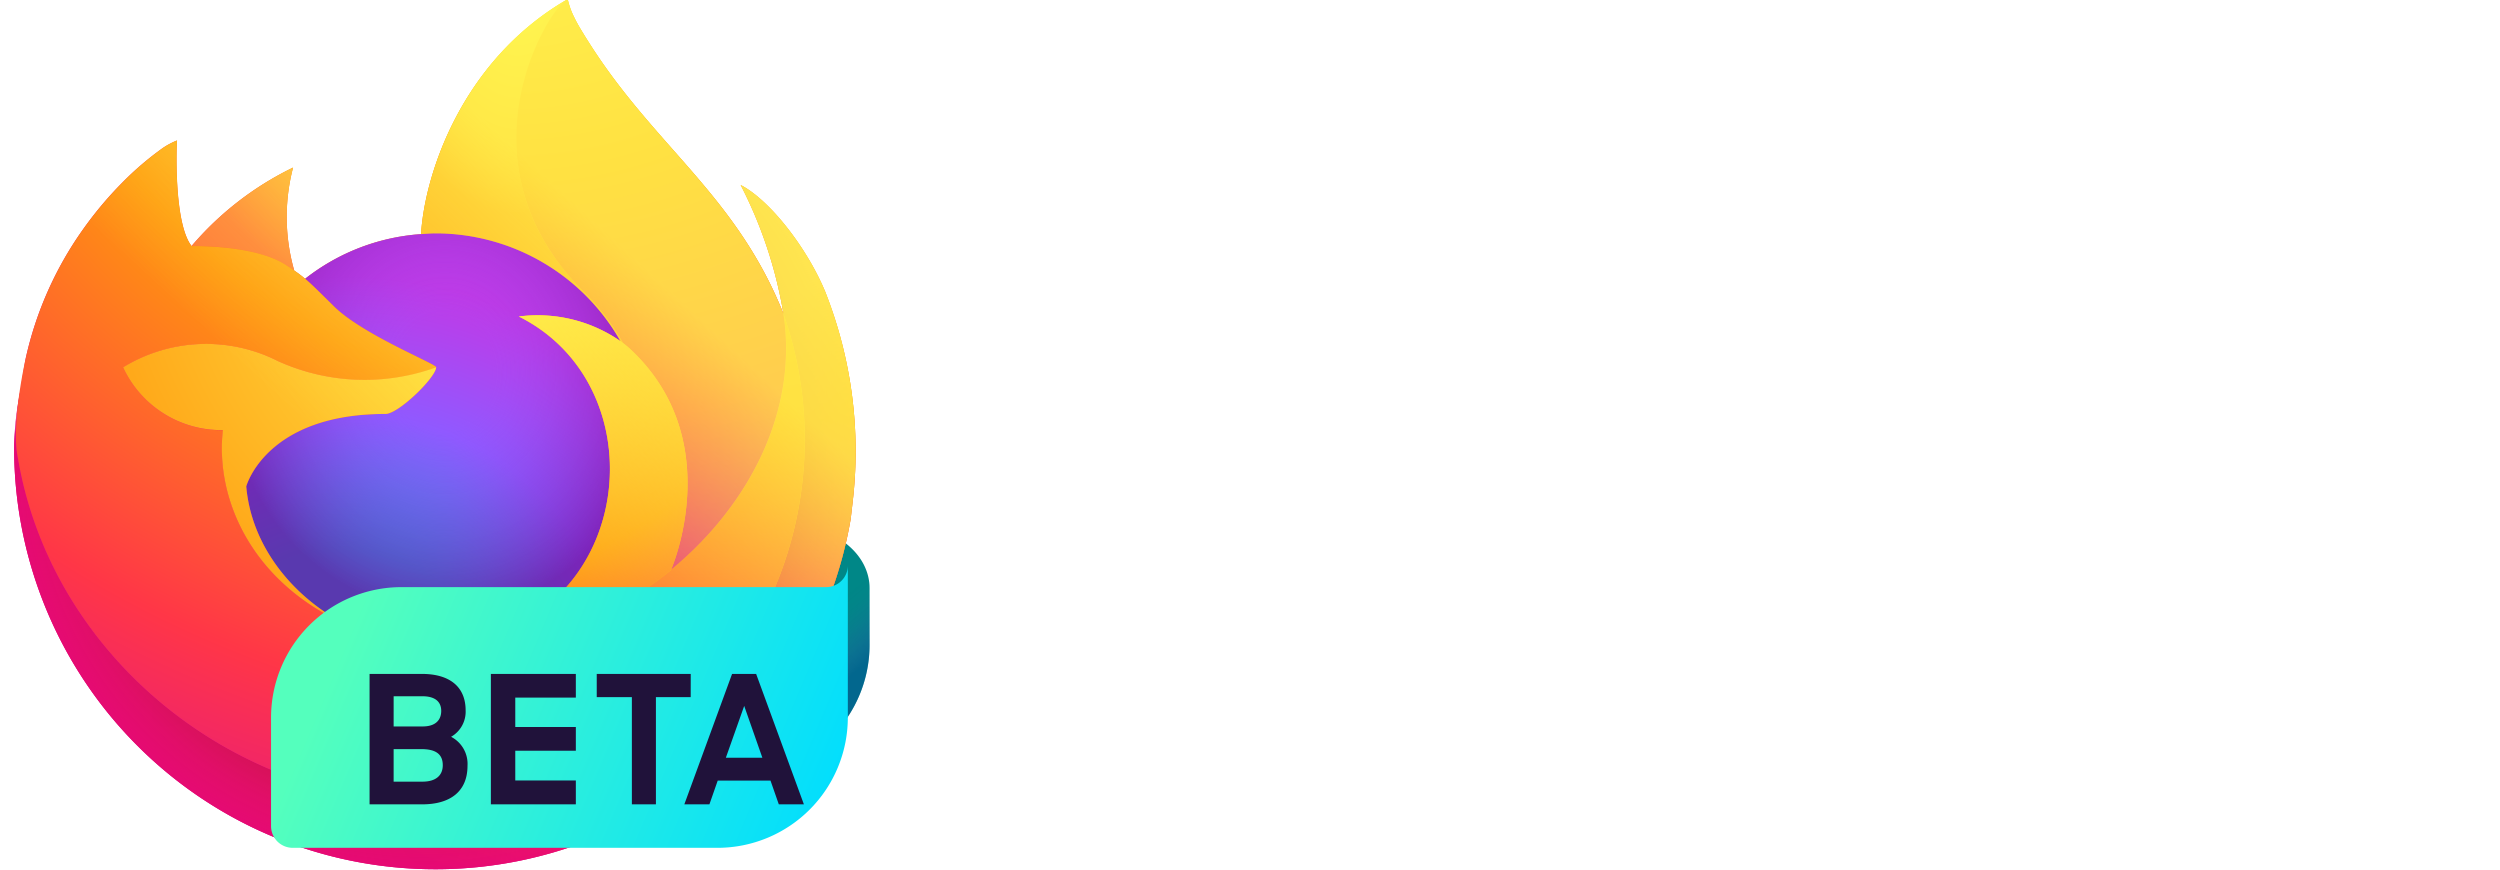 <svg xmlns="http://www.w3.org/2000/svg" viewBox="0 0 230 80">
  <defs>
    <radialGradient id="c" cx="87.4%" cy="-12.9%" r="128%" gradientTransform="matrix(.8 0 0 1 .178 .129)">
      <stop offset=".13" stop-color="#ffbd4f"/>
      <stop offset=".28" stop-color="#ff980e"/>
      <stop offset=".47" stop-color="#ff3750"/>
      <stop offset=".78" stop-color="#eb0878"/>
      <stop offset=".86" stop-color="#e50080"/>
    </radialGradient>
    <radialGradient id="d" cx="49%" cy="40%" r="128%" gradientTransform="matrix(.82 0 0 1 .088 0)">
      <stop offset=".3" stop-color="#960e18"/>
      <stop offset=".35" stop-color="#b11927" stop-opacity=".74"/>
      <stop offset=".43" stop-color="#db293d" stop-opacity=".34"/>
      <stop offset=".5" stop-color="#f5334b" stop-opacity=".09"/>
      <stop offset=".53" stop-color="#ff3750" stop-opacity="0"/>
    </radialGradient>
    <radialGradient id="e" cx="48%" cy="-12%" r="140%">
      <stop offset=".13" stop-color="#fff44f"/>
      <stop offset=".53" stop-color="#ff980e"/>
    </radialGradient>
    <radialGradient id="f" cx="22.76%" cy="110.11%" r="100%">
      <stop offset=".35" stop-color="#3a8ee6"/>
      <stop offset=".67" stop-color="#9059ff"/>
      <stop offset="1" stop-color="#c139e6"/>
    </radialGradient>
    <radialGradient id="g" cx="52%" cy="33%" r="59%" gradientTransform="scale(.9 1)">
      <stop offset=".21" stop-color="#9059ff" stop-opacity="0"/>
      <stop offset=".97" stop-color="#6e008b" stop-opacity=".6"/>
    </radialGradient>
    <radialGradient id="h" cx="210%" cy="-100%" r="290%">
      <stop offset=".1" stop-color="#ffe226"/>
      <stop offset=".79" stop-color="#ff7139"/>
    </radialGradient>
    <radialGradient id="i" cx="84%" cy="-41%" r="180%">
      <stop offset=".11" stop-color="#fff44f"/>
      <stop offset=".46" stop-color="#ff980e"/>
      <stop offset=".72" stop-color="#ff3647"/>
      <stop offset=".9" stop-color="#e31587"/>
    </radialGradient>
    <radialGradient id="j" cx="16.1%" cy="-18.6%" r="348.8%" gradientTransform="scale(1 .47) rotate(84 .279 -.297)">
      <stop offset="0" stop-color="#fff44f"/>
      <stop offset=".3" stop-color="#ff980e"/>
      <stop offset=".57" stop-color="#ff3647"/>
      <stop offset=".74" stop-color="#e31587"/>
    </radialGradient>
    <radialGradient id="k" cx="18.9%" cy="-42.5%" r="238.4%">
      <stop offset=".14" stop-color="#fff44f"/>
      <stop offset=".48" stop-color="#ff980e"/>
      <stop offset=".66" stop-color="#ff3647"/>
      <stop offset=".9" stop-color="#e31587"/>
    </radialGradient>
    <radialGradient id="l" cx="159.3%" cy="-44.72%" r="313.1%">
      <stop offset=".09" stop-color="#fff44f"/>
      <stop offset=".63" stop-color="#ff980e"/>
    </radialGradient>
    <linearGradient id="b" x1="87.25%" y1="15.5%" x2="9.4%" y2="93.1%">
      <stop offset=".05" stop-color="#fff44f"/>
      <stop offset=".37" stop-color="#ff980e"/>
      <stop offset=".53" stop-color="#ff3647"/>
      <stop offset=".7" stop-color="#e31587"/>
    </linearGradient>
    <linearGradient id="m" x1="80%" y1="14%" x2="18%" y2="84%">
      <stop offset=".17" stop-color="#fff44f" stop-opacity=".8"/>
      <stop offset=".6" stop-color="#fff44f" stop-opacity="0"/>
    </linearGradient>
    <linearGradient id="a" x1="70.4%" y1="81.3%" x2="51.1%" y2="59.94%">
      <stop offset="0" stop-color="#054096" stop-opacity=".5"/>
      <stop offset=".054" stop-color="#0f3d9c" stop-opacity=".441"/>
      <stop offset=".261" stop-color="#2f35b1" stop-opacity=".249"/>
      <stop offset=".466" stop-color="#462fbf" stop-opacity=".111"/>
      <stop offset=".669" stop-color="#542bc8" stop-opacity=".028"/>
      <stop offset=".864" stop-color="#592acb" stop-opacity="0"/>
    </linearGradient>
    <linearGradient id="n" x1="9.6%" y1="41.3%" x2="104.18%" y2="60.86%">
      <stop offset=".001" stop-color="#54ffbd"/>
      <stop offset="1" stop-color="#0df"/>
    </linearGradient>
    <filter id="o" x="-1" y="-1" width="200%" height="200%">
      <feOffset result="offOut" in="SourceGraphic" dx="-2" dy="-2"/>
      <feColorMatrix result="matrixOut" in="offOut" values=".01 0 0 0 0 0 0 0 0 0 0 .2 0 0 0 0 0 0 .1 0"/>
      <feGaussianBlur result="blurOut" in="matrixOut" stdDeviation="4"/>
      <feBlend in="SourceGraphic" in2="blurOut"/>
    </filter>
  </defs>
  <path d="M70.784 48H68.8L54.872 71.282h13.172A11.956 11.956 0 0 0 80 59.326V54.1c0-2.994-2.989-6.1-9.216-6.1z" fill="#008787"/>
  <path d="M70.784 48H68.8L54.872 71.282h13.172A11.956 11.956 0 0 0 80 59.326V54.1c0-2.994-2.989-6.1-9.216-6.1z" opacity=".9" fill="url(#a)"/>
  <path id="shape-base" d="M75.916 26.831c-1.684-4.052-5.1-8.427-7.775-9.81a40.266 40.266 0 0 1 3.925 11.764l0.007 0.065C67.691 17.925 60.26 13.52 54.191 3.928a47.099 47.099 0 0 1-0.913-1.484 12.24 12.24 0 0 1-0.427-0.8 7.053 7.053 0 0 1-0.578-1.535 0.1 0.1 0 0 0-0.088-0.1 0.138 0.138 0 0 0-0.073 0c-0.005 0-0.013 0.009-0.019 0.011s-0.019 0.011-0.028 0.015l0.015-0.026c-9.735 5.7-13.038 16.252-13.342 21.53a19.387 19.387 0 0 0-10.666 4.111 11.587 11.587 0 0 0-1-0.758 17.968 17.968 0 0 1-0.109-9.473 28.705 28.705 0 0 0-9.329 7.21h-0.018c-1.536-1.947-1.428-8.367-1.34-9.708a6.928 6.928 0 0 0-1.294 0.687 28.225 28.225 0 0 0-3.788 3.245A33.845 33.845 0 0 0 7.571 21.2v0.006-0.007a32.733 32.733 0 0 0-5.2 11.743l-0.052 0.256a61.89 61.89 0 0 0-0.381 2.42c0 0.029-0.006 0.056-0.009 0.085A36.937 36.937 0 0 0 1.3 41.046v0.2A38.759 38.759 0 0 0 78.254 47.8c0.065-0.5 0.118-0.995 0.176-1.5a39.857 39.857 0 0 0-2.514-19.469zm-44.67 30.338c0.181 0.087 0.351 0.181 0.537 0.264l0.027 0.017q-0.282-0.135-0.564-0.281zm8.878-23.376zm31.952-4.934v-0.037l0.007 0.041z" fill="url(#b)"/>
  <path id="body-outer-ring" d="M75.916 26.831c-1.684-4.052-5.1-8.427-7.775-9.81a40.266 40.266 0 0 1 3.925 11.764v0.037l0.007 0.041a35.1 35.1 0 0 1-1.206 26.158c-4.442 9.531-15.194 19.3-32.024 18.825-18.185-0.515-34.2-14.009-37.194-31.683-0.545-2.787 0-4.2 0.274-6.465A28.876 28.876 0 0 0 1.3 41.046v0.2A38.759 38.759 0 0 0 78.254 47.8c0.065-0.5 0.118-0.995 0.176-1.5a39.857 39.857 0 0 0-2.514-19.469z" fill="url(#c)"/>
  <path id="body-outer-ring-shadow" d="M75.916 26.831c-1.684-4.052-5.1-8.427-7.775-9.81a40.266 40.266 0 0 1 3.925 11.764v0.037l0.007 0.041a35.1 35.1 0 0 1-1.206 26.158c-4.442 9.531-15.194 19.3-32.024 18.825-18.185-0.515-34.2-14.009-37.194-31.683-0.545-2.787 0-4.2 0.274-6.465A28.876 28.876 0 0 0 1.3 41.046v0.2A38.759 38.759 0 0 0 78.254 47.8c0.065-0.5 0.118-0.995 0.176-1.5a39.857 39.857 0 0 0-2.514-19.469z" fill="url(#d)"/>
  <path id="tail-tip" d="M57.082 31.387c0.084 0.059 0.162 0.118 0.241 0.177a21.1 21.1 0 0 0-3.6-4.695C41.677 14.821 50.566 0.746 52.065 0.031l0.015-0.022c-9.735 5.7-13.038 16.252-13.342 21.53 0.452-0.031 0.9-0.069 1.362-0.069a19.56 19.56 0 0 1 16.982 9.917z" fill="url(#e)"/>
  <path id="globe-base" d="M40.125 33.793c-0.064 0.964-3.47 4.289-4.661 4.289-11.021 0-12.81 6.667-12.81 6.667 0.488 5.614 4.4 10.238 9.129 12.684a13.44 13.44 0 0 0 0.654 0.312q0.569 0.252 1.138 0.466a17.235 17.235 0 0 0 5.043 0.973c19.317 0.906 23.059-23.1 9.119-30.066a13.38 13.38 0 0 1 9.345 2.269A19.56 19.56 0 0 0 40.1 21.47c-0.46 0-0.91 0.038-1.362 0.069a19.387 19.387 0 0 0-10.666 4.111c0.591 0.5 1.258 1.168 2.663 2.553 2.63 2.591 9.375 5.275 9.39 5.59z" fill="url(#f)"/>
  <path id="globe-shadow" d="M40.125 33.793c-0.064 0.964-3.47 4.289-4.661 4.289-11.021 0-12.81 6.667-12.81 6.667 0.488 5.614 4.4 10.238 9.129 12.684a13.44 13.44 0 0 0 0.654 0.312q0.569 0.252 1.138 0.466a17.235 17.235 0 0 0 5.043 0.973c19.317 0.906 23.059-23.1 9.119-30.066a13.38 13.38 0 0 1 9.345 2.269A19.56 19.56 0 0 0 40.1 21.47c-0.46 0-0.91 0.038-1.362 0.069a19.387 19.387 0 0 0-10.666 4.111c0.591 0.5 1.258 1.168 2.663 2.553 2.63 2.591 9.375 5.275 9.39 5.59z" fill="url(#g)"/>
  <path id="ear" d="M26.265 24.361a24.874 24.874 0 0 1 0.8 0.531 17.968 17.968 0 0 1-0.109-9.473 28.705 28.705 0 0 0-9.329 7.21c0.189-0.005 5.811-0.106 8.638 1.732z" fill="url(#h)"/>
  <path id="body" d="M1.654 42.163c2.991 17.674 19.009 31.168 37.194 31.683 16.83 0.476 27.582-9.294 32.024-18.825a35.1 35.1 0 0 0 1.206-26.158v-0.037c0-0.029-0.006-0.046 0-0.037l0.007 0.065c1.375 8.977-3.191 17.674-10.329 23.555l-0.022 0.05c-13.908 11.327-27.218 6.834-29.912 5q-0.282-0.135-0.564-0.281c-8.109-3.876-11.459-11.264-10.741-17.6a9.953 9.953 0 0 1-9.181-5.775 14.618 14.618 0 0 1 14.249-0.572 19.3 19.3 0 0 0 14.552 0.572c-0.015-0.315-6.76-3-9.39-5.59-1.405-1.385-2.072-2.052-2.663-2.553a11.587 11.587 0 0 0-1-0.758 54.245 54.245 0 0 0-0.8-0.531c-2.827-1.838-8.449-1.737-8.635-1.732h-0.018c-1.536-1.947-1.428-8.367-1.34-9.708a6.928 6.928 0 0 0-1.294 0.687 28.225 28.225 0 0 0-3.788 3.245A33.845 33.845 0 0 0 7.571 21.2v0.006-0.007a32.733 32.733 0 0 0-5.2 11.743c-0.019 0.079-1.396 6.099-0.717 9.221z" fill="url(#i)"/>
  <path id="tail-flame" d="M53.725 26.869a21.1 21.1 0 0 1 3.6 4.7 8.083 8.083 0 0 1 0.581 0.476c8.787 8.1 4.183 19.55 3.84 20.365 7.138-5.881 11.7-14.578 10.329-23.555C67.691 17.925 60.26 13.52 54.191 3.928a47.099 47.099 0 0 1-0.913-1.484 12.24 12.24 0 0 1-0.427-0.8 7.053 7.053 0 0 1-0.578-1.535 0.1 0.1 0 0 0-0.088-0.1 0.138 0.138 0 0 0-0.073 0c-0.005 0-0.013 0.009-0.019 0.011s-0.019 0.011-0.028 0.015c-1.499 0.711-10.388 14.786 1.66 26.834z" fill="url(#j)"/>
  <path id="tail-small" d="M57.9 32.04a8.083 8.083 0 0 0-0.581-0.476c-0.079-0.059-0.157-0.118-0.241-0.177a13.38 13.38 0 0 0-9.345-2.269c13.94 6.97 10.2 30.972-9.119 30.066a17.235 17.235 0 0 1-5.043-0.973q-0.569-0.213-1.138-0.466a14.44 14.44 0 0 1-0.654-0.312l0.027 0.017c2.694 1.839 16 6.332 29.912-5l0.022-0.05c0.347-0.81 4.951-12.263-3.84-20.36z" fill="url(#k)"/>
  <path id="cheek-tufts" d="M22.654 44.749s1.789-6.667 12.81-6.667c1.191 0 4.6-3.325 4.661-4.289a19.3 19.3 0 0 1-14.552-0.572 14.618 14.618 0 0 0-14.249 0.572 9.953 9.953 0 0 0 9.181 5.775c-0.718 6.337 2.632 13.725 10.741 17.6 0.181 0.087 0.351 0.181 0.537 0.264-4.733-2.445-8.641-7.069-9.129-12.683z" fill="url(#l)"/>
  <path id="overlay-yellow" d="M75.916 26.831c-1.684-4.052-5.1-8.427-7.775-9.81a40.266 40.266 0 0 1 3.925 11.764l0.007 0.065C67.691 17.925 60.26 13.52 54.191 3.928a47.099 47.099 0 0 1-0.913-1.484 12.24 12.24 0 0 1-0.427-0.8 7.053 7.053 0 0 1-0.578-1.535 0.1 0.1 0 0 0-0.088-0.1 0.138 0.138 0 0 0-0.073 0c-0.005 0-0.013 0.009-0.019 0.011s-0.019 0.011-0.028 0.015l0.015-0.026c-9.735 5.7-13.038 16.252-13.342 21.53 0.452-0.031 0.9-0.069 1.362-0.069a19.56 19.56 0 0 1 16.982 9.917 13.38 13.38 0 0 0-9.345-2.269c13.94 6.97 10.2 30.972-9.119 30.066a17.235 17.235 0 0 1-5.043-0.973q-0.569-0.213-1.138-0.466a14.44 14.44 0 0 1-0.654-0.312l0.027 0.017q-0.282-0.135-0.564-0.281c0.181 0.087 0.351 0.181 0.537 0.264-4.733-2.446-8.641-7.07-9.129-12.684 0 0 1.789-6.667 12.81-6.667 1.191 0 4.6-3.325 4.661-4.289-0.015-0.315-6.76-3-9.39-5.59-1.405-1.385-2.072-2.052-2.663-2.553a11.587 11.587 0 0 0-1-0.758 17.968 17.968 0 0 1-0.109-9.473 28.705 28.705 0 0 0-9.329 7.21h-0.018c-1.536-1.947-1.428-8.367-1.34-9.708a6.928 6.928 0 0 0-1.294 0.687 28.225 28.225 0 0 0-3.788 3.245A33.845 33.845 0 0 0 7.571 21.2v0.006-0.007a32.733 32.733 0 0 0-5.2 11.743l-0.052 0.256c-0.073 0.341-0.4 2.073-0.447 2.445 0 0.028 0-0.029 0 0A45.094 45.094 0 0 0 1.3 41.046v0.2A38.759 38.759 0 0 0 78.254 47.8c0.065-0.5 0.118-0.995 0.176-1.5a39.857 39.857 0 0 0-2.514-19.469zm-3.845 1.991l0.007 0.041z" fill="url(#m)"/>
  <path d="M117.53 15.7a2.578 2.578 0 0 0 2.7-2.7 2.588 2.588 0 0 0-2.67-2.7 2.669 2.669 0 0 0-2.7 2.768 2.554 2.554 0 0 0 2.67 2.632zm58.258 20.691a9.259 9.259 0 1 0 0-18.517 9.113 9.113 0 0 0-9.3 9.259 8.977 8.977 0 0 0 9.3 9.26zm0-14.3a4.885 4.885 0 0 1 4.88 5.041 4.882 4.882 0 1 1-9.759 0 4.864 4.864 0 0 1 4.879-5.038zm-18.265 13.94h4.352V22.324h3.758v-4.085h-3.857v-0.89c0-2.208 0.462-2.932 2.572-2.932h1.285V10.5h-1.582c-4.484 0-6.528 2.01-6.528 6.853v0.89h-3.2v4.085h3.2zm-56.907-9.489h11.474v-4.317h-11.474v-5.9h11.474v-4.35H96v24.056h4.616zm43.521 9.851a9.354 9.354 0 0 0 8.341-4.217l-3.791-2.276a4.772 4.772 0 0 1-4.418 2.636 4.661 4.661 0 0 1-4.913-3.723H153.2v-1.876a8.759 8.759 0 0 0-9.133-9.061 9.1 9.1 0 0 0-9.166 9.357c0.004 5.305 3.466 9.16 9.236 9.16zm-0.1-14.695a4.486 4.486 0 0 1 4.748 3.526h-9.364a4.573 4.573 0 0 1 4.617-3.524zm-11.012 1.483L135 19a5.4 5.4 0 0 0-3.033-0.922 4.242 4.242 0 0 0-4.253 2.735v-2.57H123.4v17.788h4.517v-9.852c0-2.6 1.055-3.789 2.9-3.789a3.676 3.676 0 0 1 2.209 0.791zm70.359 12.85l-6.857-9.131 6.528-8.665h-5.243l-3.89 5.469-3.792-5.469h-5.341l6.429 8.7-6.824 9.094h5.306l4.121-5.8 4.253 5.8zm-83.546-17.792h-4.55v17.792h4.55zm66.868 39.5c-2.81-0.561-4.985-0.924-4.985-2.771 0-1.651 1.137-2.839 3.914-2.839a5.858 5.858 0 0 1 4.952 2.376l2.275-1.518a8.785 8.785 0 0 0-7.227-3.168c-4.282-0.033-6.724 2.409-6.724 5.181 0 3.564 3.312 4.389 6.423 4.983 2.643 0.528 5.118 0.924 5.118 2.9 0 1.782-1.471 3.1-4.282 3.1a6.7 6.7 0 0 1-5.82-2.9l-2.375 1.584c1.605 2.277 4.181 3.729 8.128 3.729 4.718 0.033 7.126-2.739 7.126-5.544 0-3.665-3.412-4.524-6.523-5.118zm38.475-7.788a5 5 0 0 0-5.152 3.63V50.21h-2.643v17.82h2.71v-9.768c0-3.927 1.739-5.643 4.75-5.643a4.007 4.007 0 0 1 2.208 0.561l1.137-2.573a5.955 5.955 0 0 0-3.01-0.661zm-20.275-0.1a9.2 9.2 0 0 0-9.433 9.34c0 5.214 3.746 9.206 9.533 9.206a9.309 9.309 0 0 0 8.4-4.521l-2.341-1.353a6.995 6.995 0 0 1-12.913-2.375h15.957v-1.226a8.852 8.852 0 0 0-9.203-9.075zm-6.69 7.92a6.685 6.685 0 0 1 6.69-5.511 6.06 6.06 0 0 1 6.39 5.511zm-28.74 6.468l-5.387-14.029h-2.542l-5.52 14.124-4.549-14.124H148.6l5.921 17.82h2.679l5.553-14.124L168.3 68.03h2.476l6.256-17.82h-2.843zm-58.783-8.679a5.553 5.553 0 0 0 3.245-5.214c0-3.893-3.011-6.4-7.56-6.4H95.94V68.03h10.772c4.617 0 7.728-2.573 7.728-6.8a5.786 5.786 0 0 0-3.747-5.674zm-11.976-9.111h7.627c2.977 0 4.817 1.583 4.817 3.893s-1.605 4.026-4.582 4.026h-7.862zm7.962 19.041h-7.962v-8.581h7.828c3.345 0 5.085 1.749 5.085 4.291 0 2.507-1.94 4.29-4.951 4.29zM120.4 53.576V50.21h-2.643v17.82h2.71v-9.768c0-3.927 1.739-5.643 4.75-5.643a4 4 0 0 1 2.208 0.561l1.138-2.573a5.959 5.959 0 0 0-3.011-0.661 5 5 0 0 0-5.152 3.63zm17.664-3.729a9.274 9.274 0 1 0 9.4 9.274 9.212 9.212 0 0 0-9.404-9.274zm0 15.972a6.717 6.717 0 0 1 0-13.431 6.716 6.716 0 0 1 0 13.431z" fill="#fff"/>
  <path d="M78.007 56.015h-39.07a12 12 0 0 0-12 12v9.992A1.993 1.993 0 0 0 28.93 80H68a12 12 0 0 0 12-12V54.022a1.993 1.993 0 0 1-1.993 1.993z" fill="url(#n)" filter="url(#o)"/>
  <path d="M41.5 67.786a2.666 2.666 0 0 0 1.338-2.433C42.837 63.2 41.388 62 38.809 62H34v12h4.84c2.579 0 4.171-1.183 4.171-3.551a2.807 2.807 0 0 0-1.511-2.663zm-5.285-3.731h2.643c1.178 0 1.735 0.51 1.735 1.348 0 0.822-0.509 1.43-1.7 1.43h-2.679zm2.659 7.857h-2.66V68.92h2.563c1.417 0 1.958 0.543 1.958 1.48s-0.635 1.512-1.862 1.512zM45.16 74h7.817v-2.2h-5.572v-2.732h5.572v-2.186h-5.572v-2.7h5.572V62H45.16zm18.387-12H54.9v2.137h3.232V74h2.212v-9.863h3.2zm6.017 0h-2.213l-4.393 12h2.308l0.764-2.186h4.856L71.65 74h2.308zm-2.785 7.71l1.687-4.767 1.671 4.767z" fill="#20123a"/>
</svg>
